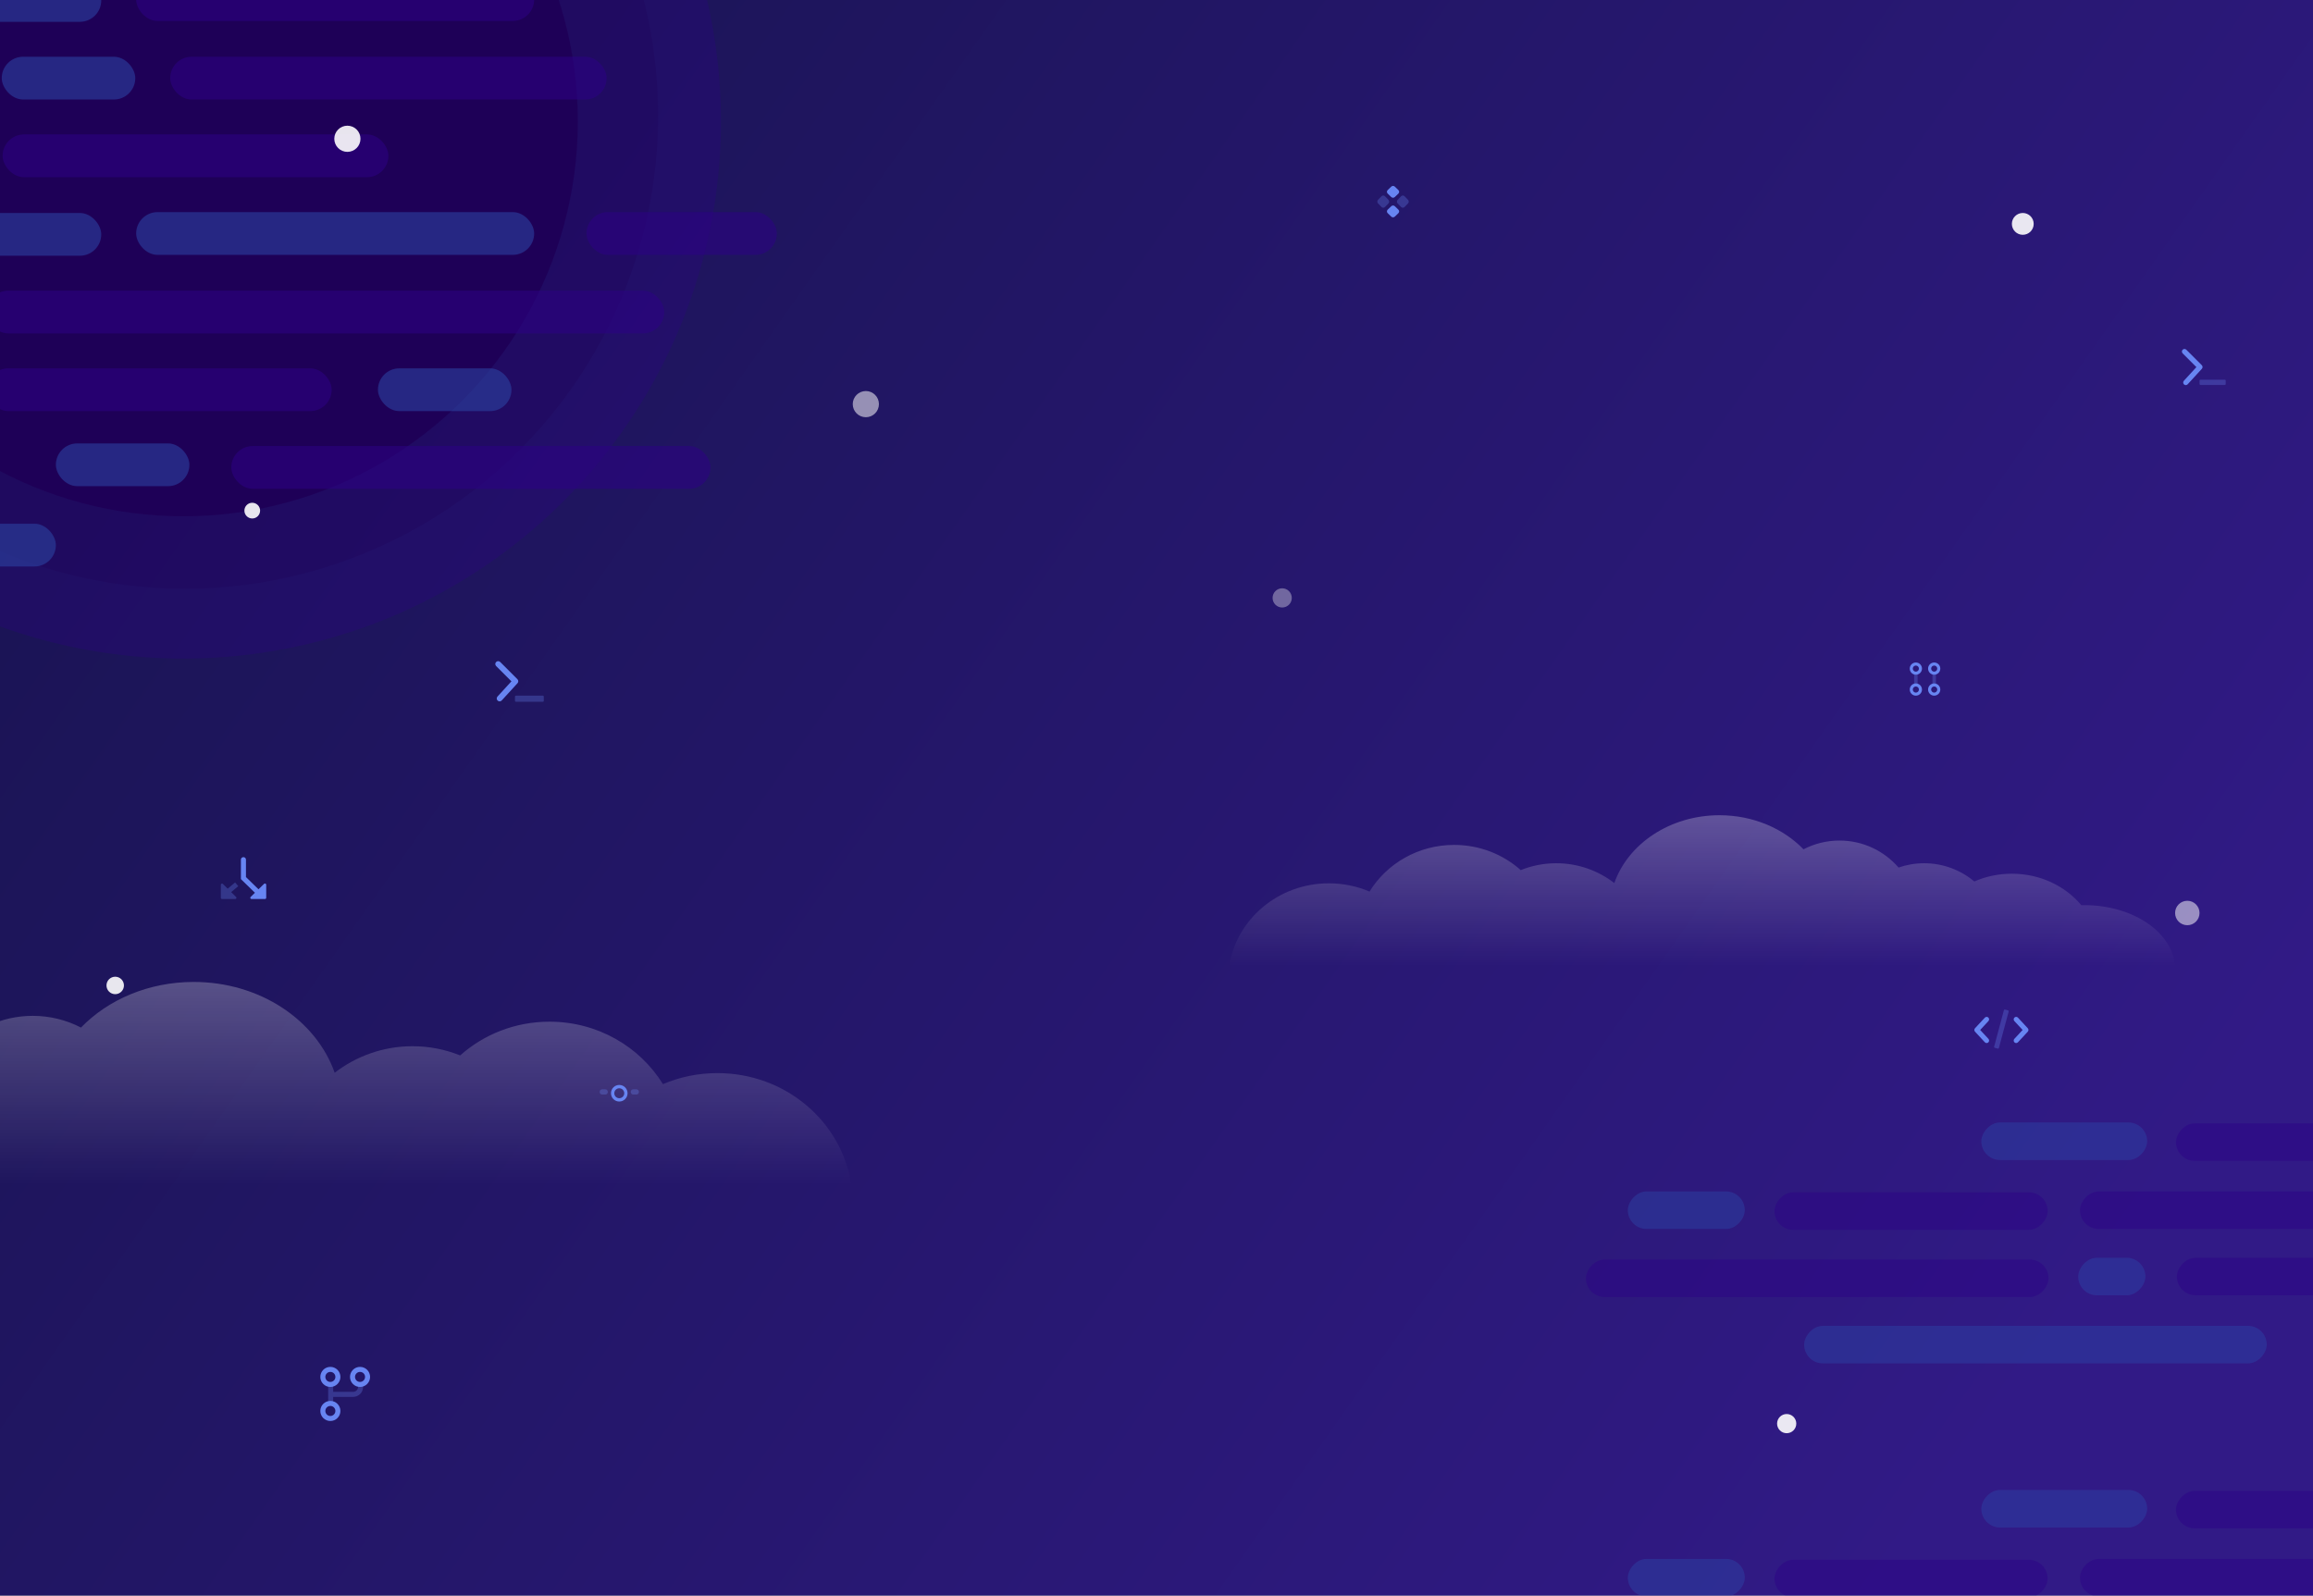 <svg xmlns="http://www.w3.org/2000/svg" width="2650" height="1828" viewBox="0 0 2650 1828">
  <rect x="0" y="0" width="2650" height="1828" fill="#808080" stroke="none"/>
  <defs>
    <linearGradient id="aws-demo-background-v1-a" x1="2.025%" x2="94.733%" y1="26.954%" y2="71.617%">
      <stop offset="0%" stop-color="#1A1454"/>
      <stop offset="100%" stop-color="#311A86"/>
    </linearGradient>
    <linearGradient id="aws-demo-background-v1-b" x1="50%" x2="50%" y1="0%" y2="100%">
      <stop offset="0%" stop-color="#FFF"/>
      <stop offset="100%" stop-color="#FFF" stop-opacity="0"/>
    </linearGradient>
    <linearGradient id="aws-demo-background-v1-c" x1="50%" x2="50%" y1="0%" y2="100%">
      <stop offset="0%" stop-color="#FFF"/>
      <stop offset="100%" stop-color="#FFF" stop-opacity="0"/>
    </linearGradient>
  </defs>
  <g fill="none" fill-rule="evenodd">
    <rect width="2650" height="1828" fill="url(#aws-demo-background-v1-a)"/>
    <g transform="translate(-406 -476.5)">
      <ellipse cx="616" cy="615.5" fill="#2C0085" opacity=".297" rx="616" ry="615.5"/>
      <ellipse cx="616" cy="615.5" fill="#1E0057" rx="452" ry="452.5"/>
      <ellipse cx="617.5" cy="609" fill="#1E0057" opacity=".3" rx="542.5" ry="542"/>
    </g>
    <path fill="url(#aws-demo-background-v1-b)" d="M1408.256,1107 C1416.516,1053.244 1464.518,1012 1522.5,1012 C1539.068,1012 1554.822,1015.368 1569.066,1021.433 C1588.823,989.42 1624.842,968 1666,968 C1695.418,968 1722.21,978.943 1742.315,996.875 C1754.9,991.794 1768.628,989 1783,989 C1807.998,989 1831.049,997.453 1849.522,1011.692 C1865.331,966.707 1913.291,934 1970,934 C2008.611,934 2043.165,949.162 2066.278,973.037 C2078.615,966.624 2092.634,963 2107.5,963 C2134.527,963 2158.755,974.979 2175.166,993.918 C2184.356,990.731 2194.226,989 2204.5,989 C2226.376,989 2246.418,996.848 2261.965,1009.883 C2275,1004.188 2289.593,1001 2305,1001 C2337.441,1001 2366.273,1015.134 2384.544,1037.04 C2385.691,1037.013 2386.843,1037 2388,1037 C2443.777,1037 2489.299,1068.032 2491.884,1107 L1408.256,1107 Z" opacity=".254"/>
    <path fill="url(#aws-demo-background-v1-c)" d="M-478,1357 C-467.09,1284.845 -402.629,1229.432 -324.74,1229.432 C-302.521,1229.432 -281.395,1233.941 -262.294,1242.062 C-235.799,1199.2 -187.498,1170.522 -132.304,1170.522 C-92.855,1170.522 -56.926,1185.173 -29.965,1209.181 C-13.088,1202.378 5.321,1198.638 24.594,1198.638 C58.117,1198.638 89.029,1209.955 113.802,1229.019 C135.002,1168.79 199.316,1125 275.364,1125 C327.142,1125 373.48,1145.299 404.474,1177.266 C421.019,1168.68 439.818,1163.827 459.753,1163.827 C495.996,1163.827 528.487,1179.866 550.494,1205.222 C562.818,1200.956 576.054,1198.638 589.832,1198.638 C619.167,1198.638 646.044,1209.146 666.894,1226.597 C684.373,1218.973 703.943,1214.704 724.604,1214.704 C768.107,1214.704 806.772,1233.628 831.273,1262.957 C832.812,1262.922 834.357,1262.904 835.908,1262.904 C910.885,1262.904 972.044,1304.651 975.242,1357 L-478,1357 Z" opacity=".254" transform="matrix(-1 0 0 1 497.242 0)"/>
    <g transform="translate(-147 -25)">
      <g opacity=".549">
        <rect width="153" height="49" x="149" y="90" fill="#2C47A7" rx="24.5"/>
        <rect width="442" height="49" x="150" y="179" fill="#2C0085" rx="24.5"/>
        <rect width="500" height="49" x="342" y="90" fill="#2C0085" rx="24.5"/>
        <rect width="263" height="49" y="1" fill="#2C47A7" rx="24.5"/>
        <rect width="456" height="49" x="303" fill="#2C0085" rx="24.5"/>
      </g>
      <g opacity=".546" transform="translate(0 268)">
        <rect width="153" height="49" x="580" y="179" fill="#2C47A7" rx="24.5"/>
        <rect width="153" height="49" x="211" y="265" fill="#2C47A7" rx="24.5"/>
        <rect width="549" height="49" x="412" y="268" fill="#2C0085" rx="24.5"/>
        <rect width="218" height="49" x="819" fill="#2C0085" rx="24.5"/>
        <rect width="211" height="49" y="357" fill="#2C47A7" rx="24.5"/>
        <rect width="395" height="49" x="132" y="179" fill="#2C0085" rx="24.5"/>
        <rect width="776" height="49" x="132" y="90" fill="#2C0085" rx="24.5"/>
        <rect width="263" height="49" y="1" fill="#2C47A7" rx="24.5"/>
        <rect width="456" height="49" x="303" fill="#2C47A7" rx="24.5"/>
      </g>
    </g>
    <g opacity=".444" transform="translate(1817 1286)">
      <g transform="matrix(-1 0 0 1 1007 421)">
        <rect width="134" height="43" x="825" y="79" fill="#2C47A7" rx="21.5"/>
        <rect width="313" height="43" x="128" y="79" fill="#2C0085" rx="21.5"/>
        <rect width="313" height="43" x="478" y="80" fill="#2C0085" rx="21.5"/>
        <rect width="190" height="43" x="364" fill="#2C47A7" rx="21.5"/>
        <rect width="190" height="43" x="141" y="1" fill="#2C0085" rx="21.5"/>
      </g>
      <g transform="matrix(-1 0 0 1 1007 0)">
        <rect width="203" height="43" x="127" y="155" fill="#2C0085" rx="21.5"/>
        <rect width="530" height="43" x="477" y="157" fill="#2C0085" rx="21.5"/>
        <rect width="77" height="43" x="366" y="155" fill="#2C47A7" rx="21.5"/>
        <rect width="530" height="43" x="227" y="233" fill="#2C47A7" rx="21.5"/>
        <rect width="134" height="43" x="825" y="79" fill="#2C47A7" rx="21.5"/>
        <rect width="313" height="43" x="128" y="79" fill="#2C0085" rx="21.5"/>
        <rect width="313" height="43" x="478" y="80" fill="#2C0085" rx="21.5"/>
        <rect width="190" height="43" x="364" fill="#2C47A7" rx="21.5"/>
        <rect width="190" height="43" x="141" y="1" fill="#2C0085" rx="21.5"/>
      </g>
    </g>
    <g fill="#FFF" fill-opacity=".898" transform="translate(122 144)">
      <circle cx="870" cy="319" r="15" opacity=".586"/>
      <circle cx="1347" cy="541" r="11" opacity=".384"/>
      <circle cx="2195.5" cy="112.5" r="12.5"/>
      <circle cx="2384" cy="902" r="14" opacity=".569"/>
      <circle cx="1925" cy="1487" r="11"/>
      <circle cx="10" cy="985" r="10"/>
      <circle cx="276" cy="15" r="15"/>
      <circle cx="167" cy="441" r="9"/>
    </g>
    <g transform="translate(245 209)">
      <g transform="translate(2014 936)">
        <rect width="68" height="68"/>
        <path fill="#6785F2" fill-rule="nonzero" d="M48.857,24.815 C47.79,23.666 47.844,21.858 48.978,20.777 C50.111,19.695 51.895,19.75 52.961,20.899 L64.234,33.042 C65.255,34.142 65.255,35.858 64.234,36.958 L52.961,49.101 C51.895,50.25 50.111,50.305 48.978,49.223 C47.844,48.142 47.79,46.334 48.857,45.185 L58.312,35 L48.857,24.815 Z M19.143,24.815 L9.688,35 L19.143,45.185 C20.21,46.334 20.156,48.142 19.022,49.223 C17.889,50.305 16.105,50.25 15.039,49.101 L3.766,36.958 C2.745,35.858 2.745,34.142 3.766,33.042 L15.039,20.899 C16.105,19.75 17.889,19.695 19.022,20.777 C20.156,21.858 20.21,23.666 19.143,24.815 Z"/>
        <path fill="#6785F2" fill-rule="nonzero" d="M32.167,11.333 L35.833,11.333 C36.386,11.333 36.833,11.781 36.833,12.333 L36.833,55.667 C36.833,56.219 36.386,56.667 35.833,56.667 L32.167,56.667 C31.614,56.667 31.167,56.219 31.167,55.667 L31.167,12.333 C31.167,11.781 31.614,11.333 32.167,11.333 Z" opacity=".3" transform="rotate(15 34 34)"/>
      </g>
      <g transform="translate(1939 548)">
        <rect width="42" height="42"/>
        <rect width="4" height="14" x="9" y="14" fill="#6785F2" fill-rule="nonzero" opacity=".3" rx="1"/>
        <path fill="#6785F2" fill-rule="nonzero" d="M11,36.5 C12.933,36.5 14.5,34.933 14.5,33 C14.5,31.067 12.933,29.5 11,29.5 C9.067,29.5 7.5,31.067 7.5,33 C7.5,34.933 9.067,36.5 11,36.5 Z M11,40 C7.134,40 4,36.866 4,33 C4,29.134 7.134,26 11,26 C14.866,26 18,29.134 18,33 C18,36.866 14.866,40 11,40 Z"/>
        <rect width="4" height="14" x="30" y="14" fill="#6785F2" fill-rule="nonzero" opacity=".3" rx="1"/>
        <path fill="#6785F2" fill-rule="nonzero" d="M32 36.5C33.933 36.5 35.5 34.933 35.5 33 35.5 31.067 33.933 29.5 32 29.5 30.067 29.5 28.5 31.067 28.5 33 28.5 34.933 30.067 36.5 32 36.5zM32 40C28.134 40 25 36.866 25 33 25 29.134 28.134 26 32 26 35.866 26 39 29.134 39 33 39 36.866 35.866 40 32 40zM11 12.5C12.933 12.5 14.5 10.933 14.5 9 14.5 7.067 12.933 5.5 11 5.5 9.067 5.5 7.5 7.067 7.5 9 7.5 10.933 9.067 12.5 11 12.5zM11 16C7.134 16 4 12.866 4 9 4 5.134 7.134 2 11 2 14.866 2 18 5.134 18 9 18 12.866 14.866 16 11 16zM32 12.5C33.933 12.5 35.5 10.933 35.5 9 35.5 7.067 33.933 5.5 32 5.5 30.067 5.5 28.5 7.067 28.5 9 28.5 10.933 30.067 12.5 32 12.5zM32 16C28.134 16 25 12.866 25 9 25 5.134 28.134 2 32 2 35.866 2 39 5.134 39 9 39 12.866 35.866 16 32 16z"/>
      </g>
      <g transform="translate(2240 176)">
        <polygon points="0 0 71 0 71 71 0 71"/>
        <path fill="#6785F2" fill-rule="nonzero" d="M10.967,46.467 C9.812,47.622 7.938,47.622 6.783,46.467 C5.628,45.312 5.628,43.438 6.783,42.283 L24.533,24.533 C25.653,23.413 27.456,23.374 28.624,24.444 L46.374,40.715 C47.578,41.819 47.66,43.69 46.556,44.895 C45.452,46.099 43.58,46.181 42.376,45.077 L26.714,30.72 L10.967,46.467 Z" transform="rotate(90 26.625 35.5)"/>
        <rect width="30" height="6" x="35" y="50" fill="#6785F2" fill-rule="nonzero" opacity=".3" rx="1"/>
      </g>
      <g transform="translate(306 532)">
        <polygon points="0 0 79 0 79 79 0 79"/>
        <path fill="#6785F2" fill-rule="nonzero" d="M12.203,51.703 C10.917,52.988 8.833,52.988 7.547,51.703 C6.262,50.417 6.262,48.333 7.547,47.047 L27.297,27.297 C28.544,26.051 30.55,26.008 31.849,27.199 L51.599,45.303 C52.939,46.531 53.03,48.613 51.801,49.953 C50.573,51.294 48.491,51.384 47.151,50.156 L29.724,34.181 L12.203,51.703 Z" transform="rotate(90 29.625 39.5)"/>
        <rect width="33" height="7" x="39" y="56" fill="#6785F2" fill-rule="nonzero" opacity=".3" rx="1"/>
      </g>
      <g transform="translate(0 765)">
        <rect width="68" height="68"/>
        <path fill="#6785F2" fill-rule="nonzero" d="M47.074,48.82 L31,33.17 L31,10.824 C31,9.264 32.298,8 33.9,8 C35.502,8 36.8,9.264 36.8,10.824 L36.8,30.83 L51.176,44.827 L57.525,38.645 C58.091,38.094 59.009,38.094 59.575,38.645 C59.847,38.91 60,39.269 60,39.644 L60,54.588 C60,55.368 59.351,56 58.55,56 L43.201,56 C42.4,56 41.751,55.368 41.751,54.588 C41.751,54.214 41.903,53.855 42.175,53.59 L47.074,48.82 Z"/>
        <path fill="#6785F2" fill-rule="nonzero" d="M19.847,48.065 L25.472,53.628 C25.736,53.888 25.884,54.242 25.884,54.61 C25.884,55.378 25.255,56 24.479,56 L9.405,56 C8.629,56 8,55.378 8,54.61 L8,39.704 C8,39.335 8.148,38.982 8.412,38.721 C8.96,38.178 9.85,38.178 10.399,38.721 L15.859,44.121 L24.37,37 L28,41.243 L19.847,48.065 Z" opacity=".3"/>
      </g>
      <g transform="translate(117 1354)">
        <rect width="68" height="68"/>
        <path fill="#6785F2" fill-rule="nonzero" d="M19.714,31.625 L42.571,31.625 C45.727,31.625 48.286,29.051 48.286,25.875 L48.286,23 L54,23 L54,25.875 C54,32.226 48.883,37.375 42.571,37.375 L19.714,37.375 L19.714,43.125 C19.714,44.713 18.435,46 16.857,46 C15.279,46 14,44.713 14,43.125 L14,25.875 C14,24.287 15.279,23 16.857,23 C18.435,23 19.714,24.287 19.714,25.875 L19.714,31.625 Z" opacity=".3"/>
        <path fill="#6785F2" fill-rule="nonzero" d="M16.5 59.25C19.676 59.25 22.25 56.676 22.25 53.5 22.25 50.324 19.676 47.75 16.5 47.75 13.324 47.75 10.75 50.324 10.75 53.5 10.75 56.676 13.324 59.25 16.5 59.25zM16.5 65C10.149 65 5 59.851 5 53.5 5 47.149 10.149 42 16.5 42 22.851 42 28 47.149 28 53.5 28 59.851 22.851 65 16.5 65zM50.5 20.25C53.676 20.25 56.25 17.676 56.25 14.5 56.25 11.324 53.676 8.75 50.5 8.75 47.324 8.75 44.75 11.324 44.75 14.5 44.75 17.676 47.324 20.25 50.5 20.25zM50.5 26C44.149 26 39 20.851 39 14.5 39 8.149 44.149 3 50.5 3 56.851 3 62 8.149 62 14.5 62 20.851 56.851 26 50.5 26zM16.5 20.25C19.676 20.25 22.25 17.676 22.25 14.5 22.25 11.324 19.676 8.75 16.5 8.75 13.324 8.75 10.75 11.324 10.75 14.5 10.75 17.676 13.324 20.25 16.5 20.25zM16.5 26C10.149 26 5 20.851 5 14.5 5 8.149 10.149 3 16.5 3 22.851 3 28 8.149 28 14.5 28 20.851 22.851 26 16.5 26z"/>
      </g>
      <g transform="translate(1329)">
        <rect width="45" height="45"/>
        <path fill="#6785F2" fill-rule="nonzero" d="M4.822,19.95 L8.791,15.849 C9.887,14.717 11.663,14.717 12.759,15.849 L16.728,19.95 C17.824,21.082 17.824,22.918 16.728,24.05 L12.759,28.151 C11.663,29.283 9.887,29.283 8.791,28.151 L4.822,24.05 C3.726,22.918 3.726,21.082 4.822,19.95 Z M27.272,19.95 L31.241,15.849 C32.337,14.717 34.113,14.717 35.209,15.849 L39.178,19.95 C40.274,21.082 40.274,22.918 39.178,24.05 L35.209,28.151 C34.113,29.283 32.337,29.283 31.241,28.151 L27.272,24.05 C26.176,22.918 26.176,21.082 27.272,19.95 Z" opacity=".3"/>
        <path fill="#6785F2" fill-rule="nonzero" d="M15.849,31.241 L19.95,27.272 C21.082,26.176 22.918,26.176 24.05,27.272 L28.151,31.241 C29.283,32.337 29.283,34.113 28.151,35.209 L24.05,39.178 C22.918,40.274 21.082,40.274 19.95,39.178 L15.849,35.209 C14.717,34.113 14.717,32.337 15.849,31.241 Z M15.849,8.791 L19.95,4.822 C21.082,3.726 22.918,3.726 24.05,4.822 L28.151,8.791 C29.283,9.887 29.283,11.663 28.151,12.759 L24.05,16.728 C22.918,17.824 21.082,17.824 19.95,16.728 L15.849,12.759 C14.717,11.663 14.717,9.887 15.849,8.791 Z"/>
      </g>
      <g transform="translate(442 1019)">
        <rect width="45" height="45"/>
        <path fill="#6785F2" fill-rule="nonzero" d="M38.438,20 L42.188,20 C43.741,20 45,21.343 45,23 C45,24.657 43.741,26 42.188,26 L38.438,26 C36.884,26 35.625,24.657 35.625,23 C35.625,21.343 36.884,20 38.438,20 Z M2.812,20 L6.562,20 C8.116,20 9.375,21.343 9.375,23 C9.375,24.657 8.116,26 6.562,26 L2.812,26 C1.259,26 0,24.657 0,23 C0,21.343 1.259,20 2.812,20 Z" opacity=".3"/>
        <path fill="#6785F2" fill-rule="nonzero" d="M22.5,30.2 C25.648,30.2 28.2,27.648 28.2,24.5 C28.2,21.352 25.648,18.8 22.5,18.8 C19.352,18.8 16.8,21.352 16.8,24.5 C16.8,27.648 19.352,30.2 22.5,30.2 Z M22.5,34 C17.253,34 13,29.747 13,24.5 C13,19.253 17.253,15 22.5,15 C27.747,15 32,19.253 32,24.5 C32,29.747 27.747,34 22.5,34 Z"/>
      </g>
    </g>
  </g>
</svg>
